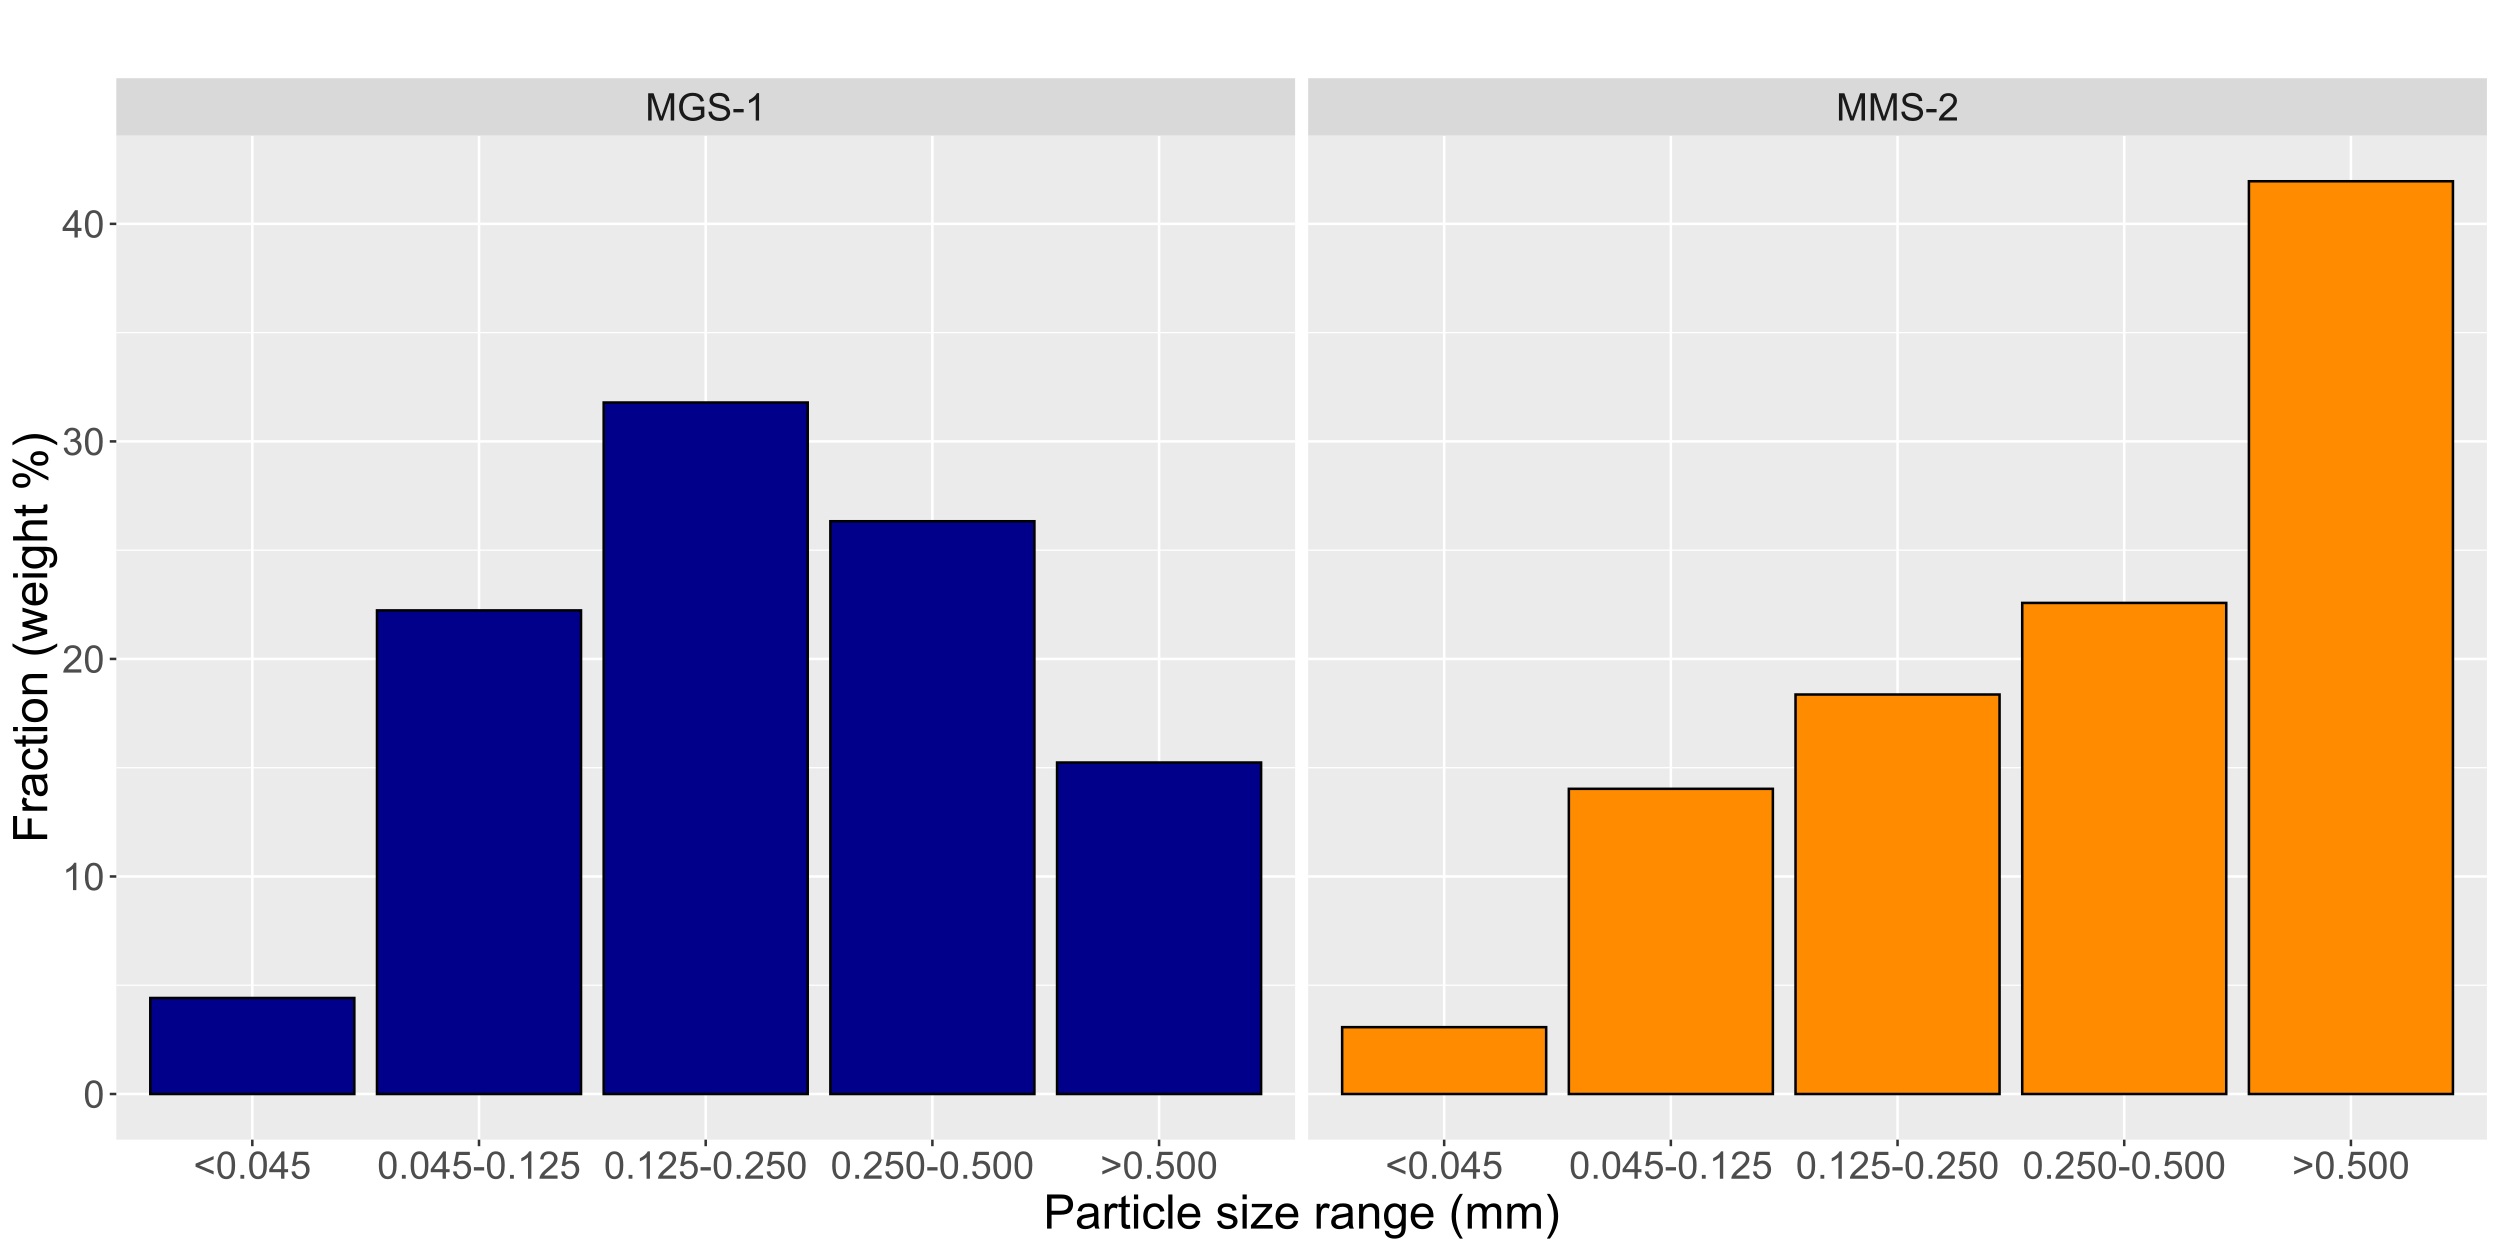 <?xml version="1.0" encoding="UTF-8"?>
<svg xmlns="http://www.w3.org/2000/svg" xmlns:xlink="http://www.w3.org/1999/xlink" width="1049pt" height="525pt" viewBox="0 0 1049 525" version="1.1">
<defs>
<g>
<symbol overflow="visible" id="glyph0-0">
<path style="stroke:none;" d="M 2 0 L 2 -10 L 10 -10 L 10 0 Z M 2.25 -0.25 L 9.75 -0.25 L 9.75 -9.75 L 2.25 -9.75 Z M 2.25 -0.25 "/>
</symbol>
<symbol overflow="visible" id="glyph0-1">
<path style="stroke:none;" d="M 1.188 0 L 1.188 -11.453 L 3.469 -11.453 L 6.18 -3.344 C 6.426 -2.586 6.609 -2.02 6.727 -1.648 C 6.855 -2.062 7.059 -2.676 7.336 -3.484 L 10.078 -11.453 L 12.117 -11.453 L 12.117 0 L 10.656 0 L 10.656 -9.586 L 7.328 0 L 5.961 0 L 2.648 -9.75 L 2.648 0 Z M 1.188 0 "/>
</symbol>
<symbol overflow="visible" id="glyph0-2">
<path style="stroke:none;" d="M 6.594 -4.492 L 6.594 -5.836 L 11.445 -5.844 L 11.445 -1.594 C 10.695 -1 9.93 -0.551 9.141 -0.254 C 8.348 0.047 7.535 0.191 6.703 0.195 C 5.578 0.191 4.555 -0.047 3.637 -0.527 C 2.715 -1.008 2.02 -1.703 1.555 -2.617 C 1.082 -3.527 0.848 -4.547 0.852 -5.672 C 0.848 -6.785 1.082 -7.824 1.551 -8.793 C 2.016 -9.758 2.688 -10.477 3.562 -10.945 C 4.438 -11.414 5.445 -11.648 6.586 -11.648 C 7.414 -11.648 8.16 -11.512 8.832 -11.246 C 9.496 -10.973 10.023 -10.602 10.406 -10.125 C 10.785 -9.645 11.074 -9.02 11.273 -8.25 L 9.906 -7.875 C 9.73 -8.457 9.516 -8.914 9.266 -9.25 C 9.008 -9.582 8.645 -9.848 8.172 -10.051 C 7.695 -10.246 7.168 -10.348 6.594 -10.352 C 5.898 -10.348 5.301 -10.242 4.797 -10.035 C 4.289 -9.82 3.883 -9.543 3.574 -9.203 C 3.262 -8.855 3.02 -8.477 2.852 -8.07 C 2.559 -7.359 2.414 -6.594 2.414 -5.766 C 2.414 -4.742 2.59 -3.887 2.941 -3.203 C 3.293 -2.512 3.805 -2 4.477 -1.672 C 5.148 -1.336 5.859 -1.172 6.617 -1.172 C 7.27 -1.172 7.91 -1.297 8.539 -1.551 C 9.16 -1.801 9.637 -2.07 9.961 -2.359 L 9.961 -4.492 Z M 6.594 -4.492 "/>
</symbol>
<symbol overflow="visible" id="glyph0-3">
<path style="stroke:none;" d="M 0.719 -3.68 L 2.148 -3.805 C 2.215 -3.227 2.371 -2.758 2.621 -2.395 C 2.863 -2.023 3.25 -1.727 3.773 -1.504 C 4.293 -1.273 4.879 -1.16 5.531 -1.164 C 6.109 -1.16 6.617 -1.246 7.062 -1.422 C 7.5 -1.59 7.832 -1.824 8.051 -2.129 C 8.266 -2.426 8.371 -2.754 8.375 -3.109 C 8.371 -3.465 8.27 -3.777 8.062 -4.051 C 7.852 -4.316 7.508 -4.543 7.031 -4.727 C 6.723 -4.844 6.043 -5.031 4.992 -5.285 C 3.938 -5.535 3.199 -5.773 2.781 -6 C 2.23 -6.285 1.824 -6.641 1.559 -7.066 C 1.289 -7.488 1.152 -7.961 1.156 -8.492 C 1.152 -9.066 1.316 -9.609 1.648 -10.113 C 1.973 -10.613 2.453 -10.992 3.086 -11.258 C 3.715 -11.516 4.414 -11.648 5.188 -11.648 C 6.031 -11.648 6.781 -11.512 7.434 -11.238 C 8.078 -10.965 8.578 -10.562 8.93 -10.031 C 9.277 -9.5 9.465 -8.898 9.492 -8.227 L 8.039 -8.117 C 7.961 -8.836 7.695 -9.383 7.246 -9.758 C 6.793 -10.125 6.129 -10.312 5.25 -10.312 C 4.332 -10.312 3.664 -10.145 3.246 -9.809 C 2.824 -9.473 2.613 -9.066 2.617 -8.594 C 2.613 -8.18 2.762 -7.84 3.062 -7.578 C 3.352 -7.309 4.113 -7.039 5.348 -6.762 C 6.578 -6.48 7.422 -6.234 7.883 -6.031 C 8.547 -5.719 9.039 -5.332 9.359 -4.863 C 9.672 -4.391 9.832 -3.848 9.836 -3.234 C 9.832 -2.625 9.656 -2.051 9.312 -1.512 C 8.961 -0.973 8.461 -0.551 7.809 -0.254 C 7.152 0.047 6.418 0.191 5.602 0.195 C 4.562 0.191 3.691 0.043 2.996 -0.258 C 2.293 -0.559 1.746 -1.012 1.348 -1.621 C 0.949 -2.227 0.738 -2.914 0.719 -3.68 Z M 0.719 -3.68 "/>
</symbol>
<symbol overflow="visible" id="glyph0-4">
<path style="stroke:none;" d="M 0.508 -3.438 L 0.508 -4.852 L 4.828 -4.852 L 4.828 -3.438 Z M 0.508 -3.438 "/>
</symbol>
<symbol overflow="visible" id="glyph0-5">
<path style="stroke:none;" d="M 5.961 0 L 4.555 0 L 4.555 -8.961 C 4.211 -8.633 3.77 -8.312 3.223 -7.992 C 2.672 -7.668 2.176 -7.426 1.742 -7.266 L 1.742 -8.625 C 2.523 -8.992 3.211 -9.438 3.805 -9.969 C 4.391 -10.492 4.809 -11.004 5.055 -11.5 L 5.961 -11.5 Z M 5.961 0 "/>
</symbol>
<symbol overflow="visible" id="glyph0-6">
<path style="stroke:none;" d="M 8.055 -1.352 L 8.055 0 L 0.484 0 C 0.473 -0.336 0.527 -0.66 0.648 -0.977 C 0.84 -1.488 1.148 -1.996 1.574 -2.5 C 1.996 -2.996 2.609 -3.574 3.414 -4.234 C 4.656 -5.254 5.496 -6.062 5.938 -6.66 C 6.371 -7.254 6.59 -7.816 6.594 -8.352 C 6.59 -8.906 6.391 -9.379 5.996 -9.762 C 5.594 -10.145 5.074 -10.336 4.438 -10.336 C 3.758 -10.336 3.219 -10.133 2.812 -9.727 C 2.406 -9.32 2.199 -8.758 2.195 -8.039 L 0.75 -8.188 C 0.848 -9.262 1.219 -10.086 1.867 -10.652 C 2.512 -11.215 3.379 -11.496 4.469 -11.5 C 5.566 -11.496 6.438 -11.191 7.078 -10.586 C 7.719 -9.973 8.039 -9.219 8.039 -8.32 C 8.039 -7.859 7.945 -7.406 7.758 -6.969 C 7.57 -6.523 7.258 -6.059 6.824 -5.57 C 6.387 -5.078 5.664 -4.406 4.656 -3.555 C 3.809 -2.844 3.266 -2.363 3.031 -2.113 C 2.789 -1.859 2.594 -1.605 2.438 -1.352 Z M 8.055 -1.352 "/>
</symbol>
<symbol overflow="visible" id="glyph0-7">
<path style="stroke:none;" d="M 0.875 -5.008 L 0.875 -6.32 L 8.461 -9.523 L 8.461 -8.125 L 2.445 -5.656 L 8.461 -3.164 L 8.461 -1.766 Z M 0.875 -5.008 "/>
</symbol>
<symbol overflow="visible" id="glyph0-8">
<path style="stroke:none;" d="M 0.664 -5.648 C 0.66 -7 0.801 -8.09 1.082 -8.918 C 1.359 -9.742 1.773 -10.379 2.324 -10.828 C 2.871 -11.273 3.562 -11.496 4.398 -11.5 C 5.012 -11.496 5.551 -11.371 6.016 -11.129 C 6.477 -10.879 6.859 -10.523 7.164 -10.059 C 7.465 -9.59 7.703 -9.023 7.875 -8.355 C 8.047 -7.684 8.133 -6.781 8.133 -5.648 C 8.133 -4.305 7.992 -3.219 7.719 -2.395 C 7.438 -1.566 7.027 -0.93 6.48 -0.48 C 5.93 -0.031 5.234 0.191 4.398 0.195 C 3.293 0.191 2.426 -0.199 1.797 -0.992 C 1.039 -1.941 0.66 -3.496 0.664 -5.648 Z M 2.109 -5.648 C 2.109 -3.766 2.328 -2.512 2.77 -1.895 C 3.207 -1.27 3.75 -0.961 4.398 -0.961 C 5.043 -0.961 5.586 -1.273 6.027 -1.898 C 6.465 -2.523 6.684 -3.773 6.688 -5.648 C 6.684 -7.531 6.465 -8.781 6.027 -9.406 C 5.586 -10.023 5.039 -10.336 4.383 -10.336 C 3.734 -10.336 3.219 -10.062 2.836 -9.516 C 2.352 -8.816 2.109 -7.527 2.109 -5.648 Z M 2.109 -5.648 "/>
</symbol>
<symbol overflow="visible" id="glyph0-9">
<path style="stroke:none;" d="M 1.453 0 L 1.453 -1.602 L 3.055 -1.602 L 3.055 0 Z M 1.453 0 "/>
</symbol>
<symbol overflow="visible" id="glyph0-10">
<path style="stroke:none;" d="M 5.172 0 L 5.172 -2.742 L 0.203 -2.742 L 0.203 -4.031 L 5.43 -11.453 L 6.578 -11.453 L 6.578 -4.031 L 8.125 -4.031 L 8.125 -2.742 L 6.578 -2.742 L 6.578 0 Z M 5.172 -4.031 L 5.172 -9.195 L 1.586 -4.031 Z M 5.172 -4.031 "/>
</symbol>
<symbol overflow="visible" id="glyph0-11">
<path style="stroke:none;" d="M 0.664 -3 L 2.141 -3.125 C 2.246 -2.402 2.5 -1.863 2.902 -1.504 C 3.297 -1.141 3.777 -0.961 4.344 -0.961 C 5.016 -0.961 5.59 -1.215 6.062 -1.727 C 6.527 -2.234 6.762 -2.91 6.766 -3.758 C 6.762 -4.555 6.535 -5.188 6.09 -5.656 C 5.637 -6.117 5.047 -6.352 4.32 -6.352 C 3.863 -6.352 3.457 -6.246 3.094 -6.043 C 2.727 -5.832 2.438 -5.566 2.234 -5.242 L 0.914 -5.414 L 2.023 -11.297 L 7.719 -11.297 L 7.719 -9.953 L 3.148 -9.953 L 2.531 -6.875 C 3.219 -7.352 3.938 -7.594 4.695 -7.594 C 5.691 -7.594 6.535 -7.246 7.227 -6.555 C 7.91 -5.859 8.254 -4.969 8.258 -3.883 C 8.254 -2.844 7.953 -1.949 7.352 -1.195 C 6.613 -0.27 5.609 0.191 4.344 0.195 C 3.297 0.191 2.449 -0.098 1.793 -0.68 C 1.133 -1.262 0.754 -2.035 0.664 -3 Z M 0.664 -3 "/>
</symbol>
<symbol overflow="visible" id="glyph0-12">
<path style="stroke:none;" d="M 8.461 -5.008 L 0.875 -1.766 L 0.875 -3.164 L 6.883 -5.656 L 0.875 -8.125 L 0.875 -9.523 L 8.461 -6.32 Z M 8.461 -5.008 "/>
</symbol>
<symbol overflow="visible" id="glyph0-13">
<path style="stroke:none;" d="M 0.672 -3.023 L 2.078 -3.211 C 2.238 -2.414 2.512 -1.84 2.902 -1.488 C 3.285 -1.137 3.758 -0.961 4.32 -0.961 C 4.977 -0.961 5.535 -1.188 5.996 -1.648 C 6.449 -2.102 6.68 -2.672 6.68 -3.352 C 6.68 -3.996 6.469 -4.527 6.047 -4.949 C 5.625 -5.367 5.086 -5.578 4.438 -5.578 C 4.168 -5.578 3.84 -5.523 3.445 -5.422 L 3.602 -6.656 C 3.691 -6.645 3.766 -6.637 3.828 -6.641 C 4.422 -6.637 4.961 -6.793 5.445 -7.109 C 5.922 -7.418 6.164 -7.902 6.164 -8.555 C 6.164 -9.07 5.988 -9.496 5.641 -9.836 C 5.289 -10.172 4.84 -10.34 4.289 -10.344 C 3.742 -10.34 3.285 -10.168 2.922 -9.828 C 2.555 -9.48 2.32 -8.965 2.219 -8.281 L 0.812 -8.531 C 0.98 -9.473 1.371 -10.203 1.984 -10.723 C 2.59 -11.238 3.348 -11.496 4.258 -11.5 C 4.879 -11.496 5.453 -11.363 5.984 -11.098 C 6.508 -10.828 6.91 -10.461 7.191 -10 C 7.465 -9.535 7.605 -9.043 7.609 -8.523 C 7.605 -8.027 7.473 -7.578 7.211 -7.172 C 6.941 -6.766 6.547 -6.441 6.031 -6.203 C 6.703 -6.043 7.23 -5.719 7.609 -5.23 C 7.98 -4.734 8.168 -4.117 8.172 -3.383 C 8.168 -2.379 7.805 -1.531 7.078 -0.84 C 6.348 -0.145 5.426 0.199 4.312 0.203 C 3.305 0.199 2.469 -0.098 1.809 -0.695 C 1.141 -1.293 0.762 -2.07 0.672 -3.023 Z M 0.672 -3.023 "/>
</symbol>
<symbol overflow="visible" id="glyph1-0">
<path style="stroke:none;" d="M 2.5 0 L 2.5 -12.5 L 12.5 -12.5 L 12.5 0 Z M 2.812 -0.312 L 12.188 -0.312 L 12.188 -12.188 L 2.812 -12.188 Z M 2.812 -0.312 "/>
</symbol>
<symbol overflow="visible" id="glyph1-1">
<path style="stroke:none;" d="M 1.543 0 L 1.543 -14.316 L 6.945 -14.316 C 7.891 -14.312 8.617 -14.27 9.121 -14.18 C 9.82 -14.062 10.41 -13.836 10.887 -13.508 C 11.363 -13.176 11.746 -12.719 12.035 -12.129 C 12.324 -11.535 12.469 -10.883 12.469 -10.176 C 12.469 -8.957 12.082 -7.926 11.309 -7.086 C 10.535 -6.238 9.133 -5.816 7.109 -5.82 L 3.438 -5.82 L 3.438 0 Z M 3.438 -7.508 L 7.141 -7.508 C 8.363 -7.504 9.23 -7.734 9.746 -8.191 C 10.254 -8.645 10.512 -9.285 10.516 -10.117 C 10.512 -10.715 10.359 -11.227 10.062 -11.656 C 9.758 -12.078 9.359 -12.359 8.867 -12.5 C 8.547 -12.578 7.961 -12.621 7.102 -12.625 L 3.438 -12.625 Z M 3.438 -7.508 "/>
</symbol>
<symbol overflow="visible" id="glyph1-2">
<path style="stroke:none;" d="M 8.086 -1.281 C 7.434 -0.723 6.805 -0.332 6.207 -0.105 C 5.602 0.121 4.957 0.234 4.266 0.234 C 3.125 0.234 2.25 -0.043 1.641 -0.602 C 1.027 -1.156 0.719 -1.867 0.723 -2.734 C 0.719 -3.238 0.836 -3.703 1.066 -4.125 C 1.297 -4.547 1.598 -4.883 1.977 -5.137 C 2.348 -5.387 2.77 -5.578 3.242 -5.711 C 3.582 -5.801 4.105 -5.891 4.805 -5.977 C 6.223 -6.145 7.266 -6.344 7.938 -6.582 C 7.941 -6.82 7.945 -6.973 7.949 -7.039 C 7.945 -7.754 7.781 -8.262 7.453 -8.555 C 7 -8.949 6.332 -9.145 5.449 -9.148 C 4.621 -9.145 4.008 -9 3.617 -8.715 C 3.219 -8.422 2.93 -7.91 2.742 -7.18 L 1.023 -7.414 C 1.176 -8.145 1.434 -8.738 1.797 -9.195 C 2.152 -9.645 2.672 -9.992 3.352 -10.238 C 4.027 -10.48 4.809 -10.605 5.703 -10.605 C 6.586 -10.605 7.305 -10.5 7.859 -10.293 C 8.41 -10.082 8.82 -9.82 9.082 -9.504 C 9.34 -9.188 9.52 -8.789 9.629 -8.312 C 9.684 -8.008 9.715 -7.465 9.719 -6.688 L 9.719 -4.344 C 9.715 -2.707 9.75 -1.676 9.828 -1.242 C 9.898 -0.809 10.047 -0.395 10.273 0 L 8.438 0 C 8.254 -0.363 8.137 -0.789 8.086 -1.281 Z M 7.938 -5.203 C 7.301 -4.941 6.344 -4.719 5.07 -4.539 C 4.344 -4.434 3.832 -4.316 3.535 -4.188 C 3.23 -4.055 3 -3.863 2.84 -3.617 C 2.676 -3.363 2.594 -3.086 2.598 -2.781 C 2.594 -2.309 2.773 -1.918 3.129 -1.609 C 3.484 -1.293 4.004 -1.137 4.688 -1.141 C 5.363 -1.137 5.965 -1.285 6.492 -1.586 C 7.02 -1.879 7.406 -2.285 7.656 -2.805 C 7.84 -3.199 7.934 -3.785 7.938 -4.562 Z M 7.938 -5.203 "/>
</symbol>
<symbol overflow="visible" id="glyph1-3">
<path style="stroke:none;" d="M 1.297 0 L 1.297 -10.371 L 2.883 -10.371 L 2.883 -8.797 C 3.281 -9.531 3.652 -10.02 3.996 -10.254 C 4.34 -10.488 4.715 -10.605 5.125 -10.605 C 5.715 -10.605 6.316 -10.414 6.934 -10.039 L 6.328 -8.406 C 5.898 -8.66 5.469 -8.789 5.039 -8.789 C 4.652 -8.789 4.305 -8.672 4.004 -8.441 C 3.695 -8.207 3.48 -7.887 3.352 -7.48 C 3.152 -6.852 3.051 -6.168 3.055 -5.43 L 3.055 0 Z M 1.297 0 "/>
</symbol>
<symbol overflow="visible" id="glyph1-4">
<path style="stroke:none;" d="M 5.156 -1.57 L 5.41 -0.02 C 4.91 0.086 4.469 0.133 4.082 0.137 C 3.441 0.133 2.945 0.035 2.598 -0.164 C 2.242 -0.367 1.996 -0.633 1.855 -0.961 C 1.711 -1.289 1.641 -1.98 1.641 -3.039 L 1.641 -9.004 L 0.352 -9.004 L 0.352 -10.371 L 1.641 -10.371 L 1.641 -12.938 L 3.391 -13.992 L 3.391 -10.371 L 5.156 -10.371 L 5.156 -9.004 L 3.391 -9.004 L 3.391 -2.938 C 3.387 -2.434 3.418 -2.113 3.48 -1.973 C 3.543 -1.828 3.641 -1.715 3.781 -1.629 C 3.918 -1.543 4.121 -1.5 4.383 -1.504 C 4.578 -1.5 4.836 -1.523 5.156 -1.57 Z M 5.156 -1.57 "/>
</symbol>
<symbol overflow="visible" id="glyph1-5">
<path style="stroke:none;" d="M 1.328 -12.297 L 1.328 -14.316 L 3.086 -14.316 L 3.086 -12.297 Z M 1.328 0 L 1.328 -10.371 L 3.086 -10.371 L 3.086 0 Z M 1.328 0 "/>
</symbol>
<symbol overflow="visible" id="glyph1-6">
<path style="stroke:none;" d="M 8.086 -3.797 L 9.812 -3.574 C 9.621 -2.383 9.137 -1.449 8.363 -0.777 C 7.582 -0.102 6.629 0.234 5.5 0.234 C 4.074 0.234 2.934 -0.227 2.074 -1.156 C 1.211 -2.078 0.777 -3.41 0.781 -5.148 C 0.777 -6.266 0.965 -7.246 1.336 -8.086 C 1.707 -8.922 2.27 -9.551 3.031 -9.973 C 3.789 -10.395 4.617 -10.605 5.508 -10.605 C 6.633 -10.605 7.551 -10.32 8.27 -9.75 C 8.98 -9.18 9.441 -8.371 9.648 -7.324 L 7.938 -7.062 C 7.773 -7.754 7.484 -8.277 7.074 -8.633 C 6.656 -8.98 6.16 -9.156 5.578 -9.16 C 4.691 -9.156 3.969 -8.84 3.418 -8.207 C 2.859 -7.57 2.582 -6.566 2.586 -5.195 C 2.582 -3.801 2.852 -2.789 3.387 -2.156 C 3.918 -1.523 4.613 -1.207 5.477 -1.211 C 6.168 -1.207 6.746 -1.418 7.207 -1.844 C 7.668 -2.266 7.961 -2.918 8.086 -3.797 Z M 8.086 -3.797 "/>
</symbol>
<symbol overflow="visible" id="glyph1-7">
<path style="stroke:none;" d="M 1.281 0 L 1.281 -14.316 L 3.039 -14.316 L 3.039 0 Z M 1.281 0 "/>
</symbol>
<symbol overflow="visible" id="glyph1-8">
<path style="stroke:none;" d="M 8.418 -3.34 L 10.234 -3.117 C 9.945 -2.055 9.414 -1.23 8.641 -0.645 C 7.863 -0.059 6.875 0.234 5.672 0.234 C 4.156 0.234 2.953 -0.23 2.066 -1.168 C 1.176 -2.098 0.73 -3.41 0.734 -5.098 C 0.73 -6.84 1.18 -8.191 2.082 -9.16 C 2.977 -10.121 4.145 -10.605 5.578 -10.605 C 6.961 -10.605 8.09 -10.133 8.973 -9.188 C 9.848 -8.242 10.289 -6.914 10.293 -5.203 C 10.289 -5.098 10.285 -4.941 10.281 -4.734 L 2.547 -4.734 C 2.613 -3.594 2.938 -2.719 3.516 -2.117 C 4.094 -1.508 4.816 -1.207 5.684 -1.211 C 6.324 -1.207 6.871 -1.375 7.332 -1.719 C 7.785 -2.055 8.148 -2.598 8.418 -3.34 Z M 2.648 -6.18 L 8.438 -6.18 C 8.359 -7.051 8.137 -7.707 7.773 -8.145 C 7.211 -8.82 6.484 -9.156 5.594 -9.16 C 4.785 -9.156 4.105 -8.887 3.559 -8.348 C 3.004 -7.805 2.703 -7.082 2.648 -6.18 Z M 2.648 -6.18 "/>
</symbol>
<symbol overflow="visible" id="glyph1-9">
<path style="stroke:none;" d=""/>
</symbol>
<symbol overflow="visible" id="glyph1-10">
<path style="stroke:none;" d="M 0.617 -3.094 L 2.352 -3.367 C 2.445 -2.668 2.719 -2.133 3.168 -1.766 C 3.609 -1.391 4.234 -1.207 5.039 -1.211 C 5.844 -1.207 6.441 -1.371 6.836 -1.703 C 7.223 -2.027 7.418 -2.414 7.422 -2.859 C 7.418 -3.258 7.246 -3.57 6.906 -3.797 C 6.66 -3.953 6.062 -4.152 5.109 -4.395 C 3.816 -4.719 2.922 -5 2.426 -5.238 C 1.926 -5.473 1.547 -5.801 1.293 -6.223 C 1.031 -6.645 0.902 -7.109 0.906 -7.617 C 0.902 -8.078 1.008 -8.504 1.223 -8.902 C 1.434 -9.293 1.723 -9.621 2.09 -9.883 C 2.359 -10.082 2.73 -10.254 3.207 -10.395 C 3.676 -10.535 4.184 -10.605 4.727 -10.605 C 5.535 -10.605 6.25 -10.488 6.867 -10.254 C 7.484 -10.02 7.938 -9.699 8.23 -9.301 C 8.523 -8.898 8.727 -8.363 8.836 -7.695 L 7.117 -7.461 C 7.035 -7.992 6.809 -8.41 6.438 -8.711 C 6.062 -9.008 5.535 -9.156 4.852 -9.16 C 4.043 -9.156 3.465 -9.023 3.125 -8.758 C 2.777 -8.488 2.605 -8.176 2.609 -7.82 C 2.605 -7.59 2.676 -7.387 2.82 -7.207 C 2.961 -7.016 3.188 -6.859 3.496 -6.738 C 3.668 -6.672 4.184 -6.52 5.047 -6.289 C 6.289 -5.953 7.16 -5.684 7.652 -5.473 C 8.145 -5.262 8.527 -4.953 8.809 -4.551 C 9.082 -4.145 9.223 -3.645 9.227 -3.047 C 9.223 -2.461 9.051 -1.906 8.715 -1.391 C 8.371 -0.871 7.879 -0.473 7.234 -0.191 C 6.59 0.094 5.859 0.234 5.047 0.234 C 3.695 0.234 2.668 -0.043 1.965 -0.605 C 1.254 -1.16 0.805 -1.992 0.617 -3.094 Z M 0.617 -3.094 "/>
</symbol>
<symbol overflow="visible" id="glyph1-11">
<path style="stroke:none;" d="M 0.391 0 L 0.391 -1.426 L 6.992 -9.004 C 6.238 -8.961 5.578 -8.941 5.008 -8.945 L 0.781 -8.945 L 0.781 -10.371 L 9.258 -10.371 L 9.258 -9.211 L 3.641 -2.625 L 2.559 -1.426 C 3.344 -1.48 4.082 -1.512 4.773 -1.516 L 9.57 -1.516 L 9.57 0 Z M 0.391 0 "/>
</symbol>
<symbol overflow="visible" id="glyph1-12">
<path style="stroke:none;" d="M 1.32 0 L 1.32 -10.371 L 2.898 -10.371 L 2.898 -8.898 C 3.66 -10.035 4.762 -10.605 6.203 -10.605 C 6.824 -10.605 7.398 -10.492 7.926 -10.266 C 8.445 -10.039 8.836 -9.742 9.102 -9.383 C 9.359 -9.016 9.543 -8.586 9.648 -8.086 C 9.711 -7.758 9.742 -7.188 9.746 -6.375 L 9.746 0 L 7.988 0 L 7.988 -6.309 C 7.984 -7.023 7.918 -7.559 7.781 -7.914 C 7.645 -8.266 7.402 -8.547 7.055 -8.762 C 6.703 -8.973 6.293 -9.082 5.828 -9.082 C 5.078 -9.082 4.434 -8.844 3.891 -8.367 C 3.348 -7.891 3.074 -6.988 3.078 -5.664 L 3.078 0 Z M 1.32 0 "/>
</symbol>
<symbol overflow="visible" id="glyph1-13">
<path style="stroke:none;" d="M 0.996 0.859 L 2.703 1.113 C 2.773 1.641 2.973 2.023 3.301 2.266 C 3.73 2.59 4.328 2.754 5.086 2.754 C 5.898 2.754 6.527 2.59 6.973 2.266 C 7.414 1.938 7.711 1.48 7.871 0.898 C 7.957 0.535 8 -0.215 8 -1.359 C 7.227 -0.453 6.27 0 5.125 0 C 3.699 0 2.598 -0.512 1.816 -1.543 C 1.035 -2.566 0.645 -3.801 0.645 -5.242 C 0.645 -6.23 0.82 -7.145 1.18 -7.98 C 1.535 -8.816 2.055 -9.461 2.738 -9.922 C 3.414 -10.375 4.215 -10.605 5.137 -10.605 C 6.359 -10.605 7.367 -10.109 8.164 -9.121 L 8.164 -10.371 L 9.785 -10.371 L 9.785 -1.406 C 9.785 0.207 9.617 1.352 9.289 2.027 C 8.957 2.699 8.438 3.23 7.727 3.625 C 7.012 4.012 6.137 4.207 5.098 4.211 C 3.859 4.207 2.859 3.93 2.098 3.375 C 1.336 2.816 0.969 1.977 0.996 0.859 Z M 2.453 -5.371 C 2.449 -4.008 2.719 -3.016 3.262 -2.391 C 3.797 -1.766 4.473 -1.453 5.293 -1.453 C 6.098 -1.453 6.777 -1.762 7.324 -2.387 C 7.871 -3.004 8.145 -3.98 8.145 -5.312 C 8.145 -6.582 7.859 -7.539 7.297 -8.184 C 6.73 -8.824 6.055 -9.145 5.266 -9.148 C 4.48 -9.145 3.816 -8.828 3.273 -8.195 C 2.723 -7.559 2.449 -6.617 2.453 -5.371 Z M 2.453 -5.371 "/>
</symbol>
<symbol overflow="visible" id="glyph1-14">
<path style="stroke:none;" d="M 4.68 4.211 C 3.707 2.984 2.887 1.555 2.215 -0.086 C 1.543 -1.723 1.207 -3.422 1.211 -5.188 C 1.207 -6.73 1.457 -8.215 1.961 -9.641 C 2.547 -11.281 3.453 -12.922 4.68 -14.562 L 5.938 -14.562 C 5.148 -13.203 4.629 -12.238 4.375 -11.66 C 3.977 -10.762 3.664 -9.824 3.438 -8.848 C 3.152 -7.629 3.012 -6.402 3.016 -5.176 C 3.012 -2.039 3.984 1.086 5.938 4.211 Z M 4.68 4.211 "/>
</symbol>
<symbol overflow="visible" id="glyph1-15">
<path style="stroke:none;" d="M 1.32 0 L 1.32 -10.371 L 2.891 -10.371 L 2.891 -8.914 C 3.211 -9.422 3.645 -9.832 4.188 -10.141 C 4.727 -10.449 5.344 -10.605 6.035 -10.605 C 6.801 -10.605 7.43 -10.445 7.926 -10.125 C 8.414 -9.805 8.762 -9.359 8.965 -8.789 C 9.785 -10 10.852 -10.605 12.168 -10.605 C 13.195 -10.605 13.984 -10.32 14.539 -9.75 C 15.09 -9.18 15.367 -8.301 15.371 -7.117 L 15.371 0 L 13.625 0 L 13.625 -6.531 C 13.621 -7.23 13.566 -7.738 13.453 -8.051 C 13.336 -8.359 13.129 -8.605 12.832 -8.797 C 12.531 -8.984 12.18 -9.082 11.777 -9.082 C 11.047 -9.082 10.441 -8.836 9.961 -8.352 C 9.477 -7.863 9.234 -7.09 9.238 -6.023 L 9.238 0 L 7.48 0 L 7.48 -6.738 C 7.477 -7.52 7.332 -8.105 7.051 -8.496 C 6.762 -8.887 6.293 -9.082 5.645 -9.082 C 5.145 -9.082 4.688 -8.949 4.27 -8.691 C 3.848 -8.426 3.543 -8.047 3.359 -7.547 C 3.168 -7.047 3.074 -6.324 3.078 -5.383 L 3.078 0 Z M 1.32 0 "/>
</symbol>
<symbol overflow="visible" id="glyph1-16">
<path style="stroke:none;" d="M 2.469 4.211 L 1.211 4.211 C 3.156 1.086 4.129 -2.039 4.133 -5.176 C 4.129 -6.395 3.988 -7.609 3.711 -8.82 C 3.484 -9.789 3.176 -10.727 2.781 -11.633 C 2.527 -12.211 2.004 -13.188 1.211 -14.562 L 2.469 -14.562 C 3.688 -12.922 4.594 -11.281 5.188 -9.641 C 5.684 -8.215 5.934 -6.73 5.938 -5.188 C 5.934 -3.422 5.598 -1.723 4.926 -0.086 C 4.25 1.555 3.43 2.984 2.469 4.211 Z M 2.469 4.211 "/>
</symbol>
<symbol overflow="visible" id="glyph2-0">
<path style="stroke:none;" d="M 0 -2.5 L -12.5 -2.5 L -12.5 -12.5 L 0 -12.5 Z M -0.312 -2.812 L -0.312 -12.188 L -12.188 -12.188 L -12.188 -2.812 Z M -0.312 -2.812 "/>
</symbol>
<symbol overflow="visible" id="glyph2-1">
<path style="stroke:none;" d="M 0 -1.641 L -14.316 -1.641 L -14.316 -11.297 L -12.625 -11.297 L -12.625 -3.535 L -8.195 -3.535 L -8.195 -10.254 L -6.504 -10.254 L -6.504 -3.535 L 0 -3.535 Z M 0 -1.641 "/>
</symbol>
<symbol overflow="visible" id="glyph2-2">
<path style="stroke:none;" d="M 0 -1.297 L -10.371 -1.301 L -10.371 -2.883 L -8.797 -2.883 C -9.531 -3.285 -10.02 -3.656 -10.254 -4 C -10.488 -4.34 -10.605 -4.715 -10.605 -5.129 C -10.605 -5.715 -10.414 -6.316 -10.039 -6.934 L -8.406 -6.328 C -8.66 -5.898 -8.789 -5.469 -8.789 -5.039 C -8.789 -4.656 -8.672 -4.309 -8.441 -4.004 C -8.207 -3.695 -7.887 -3.48 -7.48 -3.352 C -6.852 -3.156 -6.168 -3.059 -5.43 -3.059 L 0 -3.055 Z M 0 -1.297 "/>
</symbol>
<symbol overflow="visible" id="glyph2-3">
<path style="stroke:none;" d="M -1.277 -8.086 C -0.723 -7.434 -0.332 -6.805 -0.105 -6.207 C 0.121 -5.602 0.234 -4.957 0.234 -4.266 C 0.234 -3.125 -0.043 -2.25 -0.602 -1.641 C -1.156 -1.027 -1.867 -0.719 -2.734 -0.723 C -3.238 -0.719 -3.703 -0.836 -4.125 -1.07 C -4.547 -1.301 -4.883 -1.602 -5.137 -1.977 C -5.387 -2.348 -5.578 -2.77 -5.711 -3.242 C -5.801 -3.586 -5.891 -4.109 -5.977 -4.805 C -6.145 -6.223 -6.344 -7.266 -6.582 -7.938 C -6.816 -7.941 -6.969 -7.945 -7.039 -7.949 C -7.754 -7.945 -8.262 -7.781 -8.555 -7.453 C -8.949 -7 -9.145 -6.332 -9.148 -5.449 C -9.145 -4.621 -9 -4.008 -8.715 -3.617 C -8.422 -3.219 -7.91 -2.93 -7.18 -2.746 L -7.414 -1.027 C -8.145 -1.18 -8.738 -1.438 -9.195 -1.797 C -9.645 -2.152 -9.992 -2.672 -10.238 -3.352 C -10.48 -4.027 -10.605 -4.809 -10.605 -5.703 C -10.605 -6.586 -10.5 -7.305 -10.293 -7.859 C -10.082 -8.41 -9.82 -8.82 -9.504 -9.082 C -9.188 -9.34 -8.789 -9.52 -8.312 -9.629 C -8.008 -9.684 -7.465 -9.715 -6.688 -9.719 L -4.344 -9.719 C -2.707 -9.715 -1.676 -9.75 -1.242 -9.828 C -0.809 -9.898 -0.395 -10.047 0 -10.273 L 0 -8.438 C -0.363 -8.254 -0.789 -8.137 -1.277 -8.086 Z M -5.203 -7.938 C -4.941 -7.301 -4.719 -6.344 -4.539 -5.07 C -4.434 -4.344 -4.316 -3.832 -4.188 -3.535 C -4.055 -3.23 -3.863 -3 -3.617 -2.84 C -3.363 -2.676 -3.086 -2.594 -2.781 -2.598 C -2.309 -2.594 -1.918 -2.773 -1.609 -3.129 C -1.293 -3.484 -1.137 -4.004 -1.141 -4.688 C -1.137 -5.363 -1.285 -5.965 -1.586 -6.492 C -1.879 -7.02 -2.285 -7.406 -2.801 -7.656 C -3.199 -7.84 -3.785 -7.934 -4.559 -7.938 Z M -5.203 -7.938 "/>
</symbol>
<symbol overflow="visible" id="glyph2-4">
<path style="stroke:none;" d="M -3.797 -8.086 L -3.574 -9.812 C -2.379 -9.621 -1.445 -9.137 -0.773 -8.363 C -0.102 -7.582 0.234 -6.629 0.234 -5.5 C 0.234 -4.074 -0.227 -2.934 -1.156 -2.074 C -2.078 -1.211 -3.41 -0.777 -5.148 -0.781 C -6.266 -0.777 -7.246 -0.965 -8.086 -1.336 C -8.922 -1.707 -9.551 -2.27 -9.973 -3.031 C -10.395 -3.789 -10.605 -4.617 -10.605 -5.508 C -10.605 -6.633 -10.32 -7.551 -9.75 -8.27 C -9.18 -8.98 -8.371 -9.441 -7.324 -9.648 L -7.059 -7.938 C -7.754 -7.773 -8.277 -7.484 -8.633 -7.074 C -8.98 -6.66 -9.156 -6.164 -9.16 -5.578 C -9.156 -4.691 -8.84 -3.969 -8.207 -3.418 C -7.57 -2.863 -6.566 -2.59 -5.195 -2.59 C -3.801 -2.586 -2.789 -2.852 -2.156 -3.387 C -1.523 -3.918 -1.207 -4.613 -1.211 -5.477 C -1.207 -6.168 -1.418 -6.746 -1.844 -7.207 C -2.266 -7.668 -2.918 -7.961 -3.797 -8.086 Z M -3.797 -8.086 "/>
</symbol>
<symbol overflow="visible" id="glyph2-5">
<path style="stroke:none;" d="M -1.57 -5.156 L -0.02 -5.41 C 0.086 -4.91 0.133 -4.469 0.137 -4.082 C 0.133 -3.441 0.035 -2.945 -0.164 -2.598 C -0.367 -2.242 -0.633 -1.996 -0.961 -1.855 C -1.289 -1.711 -1.98 -1.641 -3.039 -1.641 L -9.004 -1.641 L -9.004 -0.352 L -10.371 -0.352 L -10.371 -1.641 L -12.938 -1.641 L -13.992 -3.391 L -10.371 -3.391 L -10.371 -5.156 L -9.004 -5.156 L -9.004 -3.391 L -2.938 -3.391 C -2.434 -3.387 -2.113 -3.418 -1.973 -3.48 C -1.828 -3.543 -1.715 -3.641 -1.629 -3.781 C -1.543 -3.918 -1.5 -4.121 -1.504 -4.383 C -1.5 -4.578 -1.523 -4.836 -1.57 -5.156 Z M -1.57 -5.156 "/>
</symbol>
<symbol overflow="visible" id="glyph2-6">
<path style="stroke:none;" d="M -12.297 -1.328 L -14.316 -1.328 L -14.316 -3.086 L -12.297 -3.086 Z M 0 -1.328 L -10.371 -1.328 L -10.371 -3.086 L 0 -3.086 Z M 0 -1.328 "/>
</symbol>
<symbol overflow="visible" id="glyph2-7">
<path style="stroke:none;" d="M -5.188 -0.664 C -7.102 -0.66 -8.523 -1.195 -9.453 -2.266 C -10.219 -3.156 -10.605 -4.242 -10.605 -5.527 C -10.605 -6.949 -10.137 -8.117 -9.203 -9.023 C -8.266 -9.93 -6.977 -10.383 -5.332 -10.383 C -3.996 -10.383 -2.945 -10.18 -2.18 -9.781 C -1.414 -9.375 -0.82 -8.793 -0.398 -8.031 C 0.023 -7.262 0.234 -6.426 0.234 -5.527 C 0.234 -4.074 -0.23 -2.902 -1.16 -2.008 C -2.09 -1.109 -3.43 -0.66 -5.188 -0.664 Z M -5.188 -2.473 C -3.855 -2.469 -2.863 -2.758 -2.203 -3.34 C -1.539 -3.918 -1.207 -4.645 -1.211 -5.527 C -1.207 -6.395 -1.539 -7.121 -2.207 -7.703 C -2.867 -8.281 -3.879 -8.57 -5.242 -8.574 C -6.523 -8.57 -7.496 -8.281 -8.156 -7.699 C -8.816 -7.117 -9.145 -6.391 -9.148 -5.527 C -9.145 -4.645 -8.816 -3.918 -8.164 -3.34 C -7.504 -2.762 -6.512 -2.473 -5.188 -2.473 Z M -5.188 -2.473 "/>
</symbol>
<symbol overflow="visible" id="glyph2-8">
<path style="stroke:none;" d="M 0 -1.32 L -10.371 -1.32 L -10.371 -2.902 L -8.898 -2.902 C -10.035 -3.66 -10.605 -4.762 -10.605 -6.203 C -10.605 -6.824 -10.492 -7.398 -10.266 -7.926 C -10.039 -8.445 -9.742 -8.836 -9.383 -9.102 C -9.016 -9.359 -8.586 -9.543 -8.086 -9.648 C -7.758 -9.711 -7.188 -9.742 -6.375 -9.746 L 0 -9.746 L 0 -7.988 L -6.309 -7.988 C -7.023 -7.984 -7.559 -7.918 -7.914 -7.781 C -8.266 -7.645 -8.547 -7.402 -8.762 -7.055 C -8.973 -6.707 -9.082 -6.297 -9.082 -5.832 C -9.082 -5.078 -8.844 -4.434 -8.367 -3.891 C -7.891 -3.348 -6.988 -3.074 -5.664 -3.078 L 0 -3.078 Z M 0 -1.32 "/>
</symbol>
<symbol overflow="visible" id="glyph2-9">
<path style="stroke:none;" d=""/>
</symbol>
<symbol overflow="visible" id="glyph2-10">
<path style="stroke:none;" d="M 4.211 -4.68 C 2.984 -3.707 1.555 -2.887 -0.086 -2.215 C -1.723 -1.543 -3.422 -1.207 -5.188 -1.211 C -6.73 -1.207 -8.215 -1.457 -9.641 -1.965 C -11.281 -2.547 -12.922 -3.453 -14.562 -4.68 L -14.562 -5.938 C -13.203 -5.148 -12.238 -4.629 -11.66 -4.375 C -10.762 -3.977 -9.824 -3.664 -8.848 -3.438 C -7.629 -3.156 -6.402 -3.016 -5.176 -3.02 C -2.039 -3.012 1.086 -3.984 4.211 -5.938 Z M 4.211 -4.68 "/>
</symbol>
<symbol overflow="visible" id="glyph2-11">
<path style="stroke:none;" d="M 0 -3.234 L -10.371 -0.059 L -10.371 -1.875 L -4.383 -3.527 L -2.156 -4.141 C -2.266 -4.164 -2.977 -4.344 -4.297 -4.68 L -10.371 -6.328 L -10.371 -8.133 L -4.355 -9.688 L -2.371 -10.203 L -4.375 -10.801 L -10.371 -12.578 L -10.371 -14.289 L 0 -11.047 L 0 -9.219 L -6.211 -7.57 L -7.977 -7.168 L 0 -5.07 Z M 0 -3.234 "/>
</symbol>
<symbol overflow="visible" id="glyph2-12">
<path style="stroke:none;" d="M -3.34 -8.418 L -3.113 -10.234 C -2.051 -9.945 -1.23 -9.414 -0.645 -8.641 C -0.059 -7.863 0.234 -6.875 0.234 -5.672 C 0.234 -4.156 -0.23 -2.953 -1.168 -2.066 C -2.098 -1.176 -3.41 -0.73 -5.098 -0.734 C -6.84 -0.73 -8.191 -1.18 -9.16 -2.082 C -10.121 -2.977 -10.605 -4.145 -10.605 -5.578 C -10.605 -6.961 -10.133 -8.09 -9.188 -8.973 C -8.242 -9.848 -6.914 -10.289 -5.203 -10.293 C -5.098 -10.289 -4.941 -10.285 -4.734 -10.281 L -4.734 -2.551 C -3.594 -2.613 -2.719 -2.938 -2.117 -3.516 C -1.508 -4.094 -1.207 -4.816 -1.211 -5.684 C -1.207 -6.324 -1.375 -6.871 -1.719 -7.332 C -2.055 -7.785 -2.598 -8.148 -3.34 -8.418 Z M -6.18 -2.648 L -6.18 -8.438 C -7.051 -8.359 -7.707 -8.137 -8.145 -7.773 C -8.82 -7.211 -9.156 -6.484 -9.16 -5.598 C -9.156 -4.785 -8.887 -4.105 -8.348 -3.559 C -7.805 -3.004 -7.082 -2.703 -6.18 -2.648 Z M -6.18 -2.648 "/>
</symbol>
<symbol overflow="visible" id="glyph2-13">
<path style="stroke:none;" d="M 0.859 -0.996 L 1.113 -2.703 C 1.641 -2.773 2.023 -2.973 2.266 -3.301 C 2.59 -3.73 2.754 -4.328 2.754 -5.086 C 2.754 -5.898 2.59 -6.527 2.266 -6.973 C 1.938 -7.414 1.48 -7.711 0.898 -7.871 C 0.539 -7.957 -0.207 -8 -1.355 -8 C -0.449 -7.227 0 -6.27 0 -5.125 C 0 -3.699 -0.512 -2.598 -1.543 -1.816 C -2.566 -1.035 -3.801 -0.645 -5.242 -0.645 C -6.23 -0.645 -7.145 -0.82 -7.98 -1.18 C -8.816 -1.535 -9.461 -2.055 -9.922 -2.738 C -10.375 -3.418 -10.605 -4.219 -10.605 -5.137 C -10.605 -6.359 -10.109 -7.367 -9.121 -8.164 L -10.371 -8.164 L -10.371 -9.785 L -1.406 -9.785 C 0.207 -9.785 1.352 -9.617 2.027 -9.289 C 2.699 -8.957 3.23 -8.438 3.625 -7.727 C 4.012 -7.012 4.207 -6.137 4.211 -5.098 C 4.207 -3.859 3.93 -2.859 3.375 -2.098 C 2.816 -1.336 1.977 -0.969 0.859 -0.996 Z M -5.371 -2.453 C -4.008 -2.449 -3.016 -2.719 -2.391 -3.262 C -1.766 -3.797 -1.453 -4.473 -1.453 -5.293 C -1.453 -6.098 -1.762 -6.777 -2.387 -7.324 C -3.004 -7.871 -3.98 -8.145 -5.312 -8.145 C -6.578 -8.145 -7.535 -7.863 -8.18 -7.301 C -8.824 -6.738 -9.145 -6.059 -9.148 -5.266 C -9.145 -4.48 -8.828 -3.816 -8.195 -3.273 C -7.559 -2.723 -6.617 -2.449 -5.371 -2.453 Z M -5.371 -2.453 "/>
</symbol>
<symbol overflow="visible" id="glyph2-14">
<path style="stroke:none;" d="M 0 -1.32 L -14.316 -1.32 L -14.316 -3.078 L -9.18 -3.078 C -10.129 -3.895 -10.605 -4.93 -10.605 -6.184 C -10.605 -6.949 -10.453 -7.617 -10.148 -8.184 C -9.844 -8.746 -9.426 -9.152 -8.895 -9.398 C -8.359 -9.641 -7.582 -9.762 -6.57 -9.766 L 0 -9.766 L 0 -8.008 L -6.57 -8.008 C -7.445 -8.004 -8.086 -7.812 -8.492 -7.438 C -8.891 -7.055 -9.094 -6.516 -9.094 -5.82 C -9.094 -5.297 -8.957 -4.809 -8.688 -4.352 C -8.414 -3.891 -8.047 -3.562 -7.586 -3.371 C -7.121 -3.172 -6.484 -3.074 -5.672 -3.078 L 0 -3.078 Z M 0 -1.32 "/>
</symbol>
<symbol overflow="visible" id="glyph2-15">
<path style="stroke:none;" d="M -10.879 -1.164 C -11.898 -1.16 -12.77 -1.418 -13.488 -1.934 C -14.203 -2.449 -14.559 -3.195 -14.562 -4.172 C -14.559 -5.07 -14.238 -5.812 -13.598 -6.402 C -12.953 -6.988 -12.012 -7.281 -10.773 -7.285 C -9.559 -7.281 -8.625 -6.984 -7.973 -6.391 C -7.316 -5.793 -6.988 -5.059 -6.992 -4.188 C -6.988 -3.32 -7.312 -2.602 -7.957 -2.027 C -8.602 -1.449 -9.574 -1.16 -10.879 -1.164 Z M -13.352 -4.219 C -13.348 -3.781 -13.16 -3.418 -12.785 -3.129 C -12.406 -2.84 -11.711 -2.695 -10.703 -2.695 C -9.785 -2.695 -9.141 -2.84 -8.766 -3.133 C -8.391 -3.426 -8.203 -3.789 -8.203 -4.219 C -8.203 -4.66 -8.391 -5.023 -8.77 -5.316 C -9.145 -5.605 -9.836 -5.754 -10.84 -5.754 C -11.762 -5.754 -12.41 -5.605 -12.789 -5.312 C -13.16 -5.02 -13.348 -4.656 -13.352 -4.219 Z M 0.527 -4.227 L -14.562 -12.062 L -14.562 -13.488 L 0.527 -5.684 Z M -3.359 -10.422 C -4.383 -10.418 -5.254 -10.676 -5.969 -11.191 C -6.68 -11.703 -7.035 -12.449 -7.039 -13.438 C -7.035 -14.332 -6.715 -15.078 -6.078 -15.668 C -5.434 -16.258 -4.492 -16.551 -3.25 -16.555 C -2.035 -16.551 -1.102 -16.254 -0.453 -15.66 C 0.203 -15.062 0.527 -14.324 0.527 -13.445 C 0.527 -12.578 0.207 -11.859 -0.441 -11.285 C -1.086 -10.707 -2.059 -10.418 -3.359 -10.422 Z M -5.828 -13.484 C -5.824 -13.039 -5.637 -12.676 -5.262 -12.387 C -4.883 -12.098 -4.188 -11.953 -3.184 -11.953 C -2.27 -11.953 -1.625 -12.098 -1.25 -12.391 C -0.867 -12.684 -0.68 -13.047 -0.684 -13.477 C -0.68 -13.922 -0.867 -14.289 -1.25 -14.582 C -1.625 -14.871 -2.316 -15.016 -3.32 -15.02 C -4.242 -15.016 -4.891 -14.871 -5.266 -14.578 C -5.637 -14.285 -5.824 -13.918 -5.828 -13.484 Z M -5.828 -13.484 "/>
</symbol>
<symbol overflow="visible" id="glyph2-16">
<path style="stroke:none;" d="M 4.211 -2.469 L 4.211 -1.211 C 1.086 -3.156 -2.039 -4.129 -5.176 -4.133 C -6.395 -4.129 -7.609 -3.988 -8.82 -3.711 C -9.789 -3.484 -10.727 -3.176 -11.633 -2.785 C -12.211 -2.527 -13.188 -2.004 -14.562 -1.211 L -14.562 -2.473 C -12.922 -3.695 -11.281 -4.598 -9.641 -5.188 C -8.215 -5.684 -6.73 -5.934 -5.188 -5.938 C -3.422 -5.934 -1.723 -5.598 -0.086 -4.926 C 1.555 -4.25 2.984 -3.43 4.211 -2.469 Z M 4.211 -2.469 "/>
</symbol>
</g>
<clipPath id="clip1">
  <path d="M 48.801 56.906 L 543.422 56.906 L 543.422 478.199 L 48.801 478.199 Z M 48.801 56.906 "/>
</clipPath>
<clipPath id="clip2">
  <path d="M 48.801 413 L 543.422 413 L 543.422 414 L 48.801 414 Z M 48.801 413 "/>
</clipPath>
<clipPath id="clip3">
  <path d="M 48.801 321 L 543.422 321 L 543.422 323 L 48.801 323 Z M 48.801 321 "/>
</clipPath>
<clipPath id="clip4">
  <path d="M 48.801 230 L 543.422 230 L 543.422 232 L 48.801 232 Z M 48.801 230 "/>
</clipPath>
<clipPath id="clip5">
  <path d="M 48.801 139 L 543.422 139 L 543.422 140 L 48.801 140 Z M 48.801 139 "/>
</clipPath>
<clipPath id="clip6">
  <path d="M 48.801 458 L 543.422 458 L 543.422 460 L 48.801 460 Z M 48.801 458 "/>
</clipPath>
<clipPath id="clip7">
  <path d="M 48.801 367 L 543.422 367 L 543.422 369 L 48.801 369 Z M 48.801 367 "/>
</clipPath>
<clipPath id="clip8">
  <path d="M 48.801 275 L 543.422 275 L 543.422 278 L 48.801 278 Z M 48.801 275 "/>
</clipPath>
<clipPath id="clip9">
  <path d="M 48.801 184 L 543.422 184 L 543.422 186 L 48.801 186 Z M 48.801 184 "/>
</clipPath>
<clipPath id="clip10">
  <path d="M 48.801 93 L 543.422 93 L 543.422 95 L 48.801 95 Z M 48.801 93 "/>
</clipPath>
<clipPath id="clip11">
  <path d="M 105 56.906 L 107 56.906 L 107 478.199 L 105 478.199 Z M 105 56.906 "/>
</clipPath>
<clipPath id="clip12">
  <path d="M 200 56.906 L 202 56.906 L 202 478.199 L 200 478.199 Z M 200 56.906 "/>
</clipPath>
<clipPath id="clip13">
  <path d="M 295 56.906 L 297 56.906 L 297 478.199 L 295 478.199 Z M 295 56.906 "/>
</clipPath>
<clipPath id="clip14">
  <path d="M 390 56.906 L 392 56.906 L 392 478.199 L 390 478.199 Z M 390 56.906 "/>
</clipPath>
<clipPath id="clip15">
  <path d="M 485 56.906 L 487 56.906 L 487 478.199 L 485 478.199 Z M 485 56.906 "/>
</clipPath>
<clipPath id="clip16">
  <path d="M 548.898 56.906 L 1043.52 56.906 L 1043.52 478.199 L 548.898 478.199 Z M 548.898 56.906 "/>
</clipPath>
<clipPath id="clip17">
  <path d="M 548.898 413 L 1043.52 413 L 1043.52 414 L 548.898 414 Z M 548.898 413 "/>
</clipPath>
<clipPath id="clip18">
  <path d="M 548.898 321 L 1043.52 321 L 1043.52 323 L 548.898 323 Z M 548.898 321 "/>
</clipPath>
<clipPath id="clip19">
  <path d="M 548.898 230 L 1043.52 230 L 1043.52 232 L 548.898 232 Z M 548.898 230 "/>
</clipPath>
<clipPath id="clip20">
  <path d="M 548.898 139 L 1043.52 139 L 1043.52 140 L 548.898 140 Z M 548.898 139 "/>
</clipPath>
<clipPath id="clip21">
  <path d="M 548.898 458 L 1043.52 458 L 1043.52 460 L 548.898 460 Z M 548.898 458 "/>
</clipPath>
<clipPath id="clip22">
  <path d="M 548.898 367 L 1043.52 367 L 1043.52 369 L 548.898 369 Z M 548.898 367 "/>
</clipPath>
<clipPath id="clip23">
  <path d="M 548.898 275 L 1043.52 275 L 1043.52 278 L 548.898 278 Z M 548.898 275 "/>
</clipPath>
<clipPath id="clip24">
  <path d="M 548.898 184 L 1043.52 184 L 1043.52 186 L 548.898 186 Z M 548.898 184 "/>
</clipPath>
<clipPath id="clip25">
  <path d="M 548.898 93 L 1043.52 93 L 1043.52 95 L 548.898 95 Z M 548.898 93 "/>
</clipPath>
<clipPath id="clip26">
  <path d="M 605 56.906 L 607 56.906 L 607 478.199 L 605 478.199 Z M 605 56.906 "/>
</clipPath>
<clipPath id="clip27">
  <path d="M 700 56.906 L 702 56.906 L 702 478.199 L 700 478.199 Z M 700 56.906 "/>
</clipPath>
<clipPath id="clip28">
  <path d="M 795 56.906 L 797 56.906 L 797 478.199 L 795 478.199 Z M 795 56.906 "/>
</clipPath>
<clipPath id="clip29">
  <path d="M 890 56.906 L 892 56.906 L 892 478.199 L 890 478.199 Z M 890 56.906 "/>
</clipPath>
<clipPath id="clip30">
  <path d="M 985 56.906 L 987 56.906 L 987 478.199 L 985 478.199 Z M 985 56.906 "/>
</clipPath>
<clipPath id="clip31">
  <path d="M 48.801 32.805 L 543.422 32.805 L 543.422 56.906 L 48.801 56.906 Z M 48.801 32.805 "/>
</clipPath>
<clipPath id="clip32">
  <path d="M 548.898 32.805 L 1043.52 32.805 L 1043.52 56.906 L 548.898 56.906 Z M 548.898 32.805 "/>
</clipPath>
</defs>
<g id="surface11">
<rect x="0" y="0" width="1049" height="525" style="fill:rgb(100%,100%,100%);fill-opacity:1;stroke:none;"/>
<rect x="0" y="0" width="1049" height="525" style="fill:rgb(100%,100%,100%);fill-opacity:1;stroke:none;"/>
<path style="fill:none;stroke-width:1.067;stroke-linecap:round;stroke-linejoin:round;stroke:rgb(100%,100%,100%);stroke-opacity:1;stroke-miterlimit:10;" d="M 0 525 L 1049 525 L 1049 0 L 0 0 Z M 0 525 "/>
<g clip-path="url(#clip1)" clip-rule="nonzero">
<path style=" stroke:none;fill-rule:nonzero;fill:rgb(92.157%,92.157%,92.157%);fill-opacity:1;" d="M 48.801 478.199 L 543.422 478.199 L 543.422 56.906 L 48.801 56.906 Z M 48.801 478.199 "/>
</g>
<g clip-path="url(#clip2)" clip-rule="nonzero">
<path style="fill:none;stroke-width:0.533;stroke-linecap:butt;stroke-linejoin:round;stroke:rgb(100%,100%,100%);stroke-opacity:1;stroke-miterlimit:10;" d="M 48.801 413.41 L 543.422 413.41 "/>
</g>
<g clip-path="url(#clip3)" clip-rule="nonzero">
<path style="fill:none;stroke-width:0.533;stroke-linecap:butt;stroke-linejoin:round;stroke:rgb(100%,100%,100%);stroke-opacity:1;stroke-miterlimit:10;" d="M 48.801 322.129 L 543.422 322.129 "/>
</g>
<g clip-path="url(#clip4)" clip-rule="nonzero">
<path style="fill:none;stroke-width:0.533;stroke-linecap:butt;stroke-linejoin:round;stroke:rgb(100%,100%,100%);stroke-opacity:1;stroke-miterlimit:10;" d="M 48.801 230.848 L 543.422 230.848 "/>
</g>
<g clip-path="url(#clip5)" clip-rule="nonzero">
<path style="fill:none;stroke-width:0.533;stroke-linecap:butt;stroke-linejoin:round;stroke:rgb(100%,100%,100%);stroke-opacity:1;stroke-miterlimit:10;" d="M 48.801 139.566 L 543.422 139.566 "/>
</g>
<g clip-path="url(#clip6)" clip-rule="nonzero">
<path style="fill:none;stroke-width:1.067;stroke-linecap:butt;stroke-linejoin:round;stroke:rgb(100%,100%,100%);stroke-opacity:1;stroke-miterlimit:10;" d="M 48.801 459.051 L 543.422 459.051 "/>
</g>
<g clip-path="url(#clip7)" clip-rule="nonzero">
<path style="fill:none;stroke-width:1.067;stroke-linecap:butt;stroke-linejoin:round;stroke:rgb(100%,100%,100%);stroke-opacity:1;stroke-miterlimit:10;" d="M 48.801 367.77 L 543.422 367.77 "/>
</g>
<g clip-path="url(#clip8)" clip-rule="nonzero">
<path style="fill:none;stroke-width:1.067;stroke-linecap:butt;stroke-linejoin:round;stroke:rgb(100%,100%,100%);stroke-opacity:1;stroke-miterlimit:10;" d="M 48.801 276.488 L 543.422 276.488 "/>
</g>
<g clip-path="url(#clip9)" clip-rule="nonzero">
<path style="fill:none;stroke-width:1.067;stroke-linecap:butt;stroke-linejoin:round;stroke:rgb(100%,100%,100%);stroke-opacity:1;stroke-miterlimit:10;" d="M 48.801 185.207 L 543.422 185.207 "/>
</g>
<g clip-path="url(#clip10)" clip-rule="nonzero">
<path style="fill:none;stroke-width:1.067;stroke-linecap:butt;stroke-linejoin:round;stroke:rgb(100%,100%,100%);stroke-opacity:1;stroke-miterlimit:10;" d="M 48.801 93.93 L 543.422 93.93 "/>
</g>
<g clip-path="url(#clip11)" clip-rule="nonzero">
<path style="fill:none;stroke-width:1.067;stroke-linecap:butt;stroke-linejoin:round;stroke:rgb(100%,100%,100%);stroke-opacity:1;stroke-miterlimit:10;" d="M 105.871 478.199 L 105.871 56.906 "/>
</g>
<g clip-path="url(#clip12)" clip-rule="nonzero">
<path style="fill:none;stroke-width:1.067;stroke-linecap:butt;stroke-linejoin:round;stroke:rgb(100%,100%,100%);stroke-opacity:1;stroke-miterlimit:10;" d="M 200.992 478.199 L 200.992 56.906 "/>
</g>
<g clip-path="url(#clip13)" clip-rule="nonzero">
<path style="fill:none;stroke-width:1.067;stroke-linecap:butt;stroke-linejoin:round;stroke:rgb(100%,100%,100%);stroke-opacity:1;stroke-miterlimit:10;" d="M 296.109 478.199 L 296.109 56.906 "/>
</g>
<g clip-path="url(#clip14)" clip-rule="nonzero">
<path style="fill:none;stroke-width:1.067;stroke-linecap:butt;stroke-linejoin:round;stroke:rgb(100%,100%,100%);stroke-opacity:1;stroke-miterlimit:10;" d="M 391.23 478.199 L 391.23 56.906 "/>
</g>
<g clip-path="url(#clip15)" clip-rule="nonzero">
<path style="fill:none;stroke-width:1.067;stroke-linecap:butt;stroke-linejoin:round;stroke:rgb(100%,100%,100%);stroke-opacity:1;stroke-miterlimit:10;" d="M 486.348 478.199 L 486.348 56.906 "/>
</g>
<path style="fill-rule:nonzero;fill:rgb(0%,0%,54.51%);fill-opacity:1;stroke-width:1.067;stroke-linecap:butt;stroke-linejoin:miter;stroke:rgb(0%,0%,0%);stroke-opacity:1;stroke-miterlimit:10;" d="M 63.066 459.051 L 148.672 459.051 L 148.672 418.758 L 63.066 418.758 Z M 63.066 459.051 "/>
<path style="fill-rule:nonzero;fill:rgb(0%,0%,54.51%);fill-opacity:1;stroke-width:1.067;stroke-linecap:butt;stroke-linejoin:miter;stroke:rgb(0%,0%,0%);stroke-opacity:1;stroke-miterlimit:10;" d="M 158.188 459.051 L 243.793 459.051 L 243.793 256.121 L 158.188 256.121 Z M 158.188 459.051 "/>
<path style="fill-rule:nonzero;fill:rgb(0%,0%,54.51%);fill-opacity:1;stroke-width:1.067;stroke-linecap:butt;stroke-linejoin:miter;stroke:rgb(0%,0%,0%);stroke-opacity:1;stroke-miterlimit:10;" d="M 253.309 459.051 L 338.914 459.051 L 338.914 168.898 L 253.309 168.898 Z M 253.309 459.051 "/>
<path style="fill-rule:nonzero;fill:rgb(0%,0%,54.51%);fill-opacity:1;stroke-width:1.067;stroke-linecap:butt;stroke-linejoin:miter;stroke:rgb(0%,0%,0%);stroke-opacity:1;stroke-miterlimit:10;" d="M 348.426 459.051 L 434.031 459.051 L 434.031 218.715 L 348.426 218.715 Z M 348.426 459.051 "/>
<path style="fill-rule:nonzero;fill:rgb(0%,0%,54.51%);fill-opacity:1;stroke-width:1.067;stroke-linecap:butt;stroke-linejoin:miter;stroke:rgb(0%,0%,0%);stroke-opacity:1;stroke-miterlimit:10;" d="M 443.547 459.051 L 529.152 459.051 L 529.152 319.957 L 443.547 319.957 Z M 443.547 459.051 "/>
<g clip-path="url(#clip16)" clip-rule="nonzero">
<path style=" stroke:none;fill-rule:nonzero;fill:rgb(92.157%,92.157%,92.157%);fill-opacity:1;" d="M 548.898 478.199 L 1043.52 478.199 L 1043.52 56.906 L 548.898 56.906 Z M 548.898 478.199 "/>
</g>
<g clip-path="url(#clip17)" clip-rule="nonzero">
<path style="fill:none;stroke-width:0.533;stroke-linecap:butt;stroke-linejoin:round;stroke:rgb(100%,100%,100%);stroke-opacity:1;stroke-miterlimit:10;" d="M 548.898 413.41 L 1043.52 413.41 "/>
</g>
<g clip-path="url(#clip18)" clip-rule="nonzero">
<path style="fill:none;stroke-width:0.533;stroke-linecap:butt;stroke-linejoin:round;stroke:rgb(100%,100%,100%);stroke-opacity:1;stroke-miterlimit:10;" d="M 548.898 322.129 L 1043.52 322.129 "/>
</g>
<g clip-path="url(#clip19)" clip-rule="nonzero">
<path style="fill:none;stroke-width:0.533;stroke-linecap:butt;stroke-linejoin:round;stroke:rgb(100%,100%,100%);stroke-opacity:1;stroke-miterlimit:10;" d="M 548.898 230.848 L 1043.52 230.848 "/>
</g>
<g clip-path="url(#clip20)" clip-rule="nonzero">
<path style="fill:none;stroke-width:0.533;stroke-linecap:butt;stroke-linejoin:round;stroke:rgb(100%,100%,100%);stroke-opacity:1;stroke-miterlimit:10;" d="M 548.898 139.566 L 1043.52 139.566 "/>
</g>
<g clip-path="url(#clip21)" clip-rule="nonzero">
<path style="fill:none;stroke-width:1.067;stroke-linecap:butt;stroke-linejoin:round;stroke:rgb(100%,100%,100%);stroke-opacity:1;stroke-miterlimit:10;" d="M 548.898 459.051 L 1043.52 459.051 "/>
</g>
<g clip-path="url(#clip22)" clip-rule="nonzero">
<path style="fill:none;stroke-width:1.067;stroke-linecap:butt;stroke-linejoin:round;stroke:rgb(100%,100%,100%);stroke-opacity:1;stroke-miterlimit:10;" d="M 548.898 367.77 L 1043.52 367.77 "/>
</g>
<g clip-path="url(#clip23)" clip-rule="nonzero">
<path style="fill:none;stroke-width:1.067;stroke-linecap:butt;stroke-linejoin:round;stroke:rgb(100%,100%,100%);stroke-opacity:1;stroke-miterlimit:10;" d="M 548.898 276.488 L 1043.52 276.488 "/>
</g>
<g clip-path="url(#clip24)" clip-rule="nonzero">
<path style="fill:none;stroke-width:1.067;stroke-linecap:butt;stroke-linejoin:round;stroke:rgb(100%,100%,100%);stroke-opacity:1;stroke-miterlimit:10;" d="M 548.898 185.207 L 1043.52 185.207 "/>
</g>
<g clip-path="url(#clip25)" clip-rule="nonzero">
<path style="fill:none;stroke-width:1.067;stroke-linecap:butt;stroke-linejoin:round;stroke:rgb(100%,100%,100%);stroke-opacity:1;stroke-miterlimit:10;" d="M 548.898 93.93 L 1043.52 93.93 "/>
</g>
<g clip-path="url(#clip26)" clip-rule="nonzero">
<path style="fill:none;stroke-width:1.067;stroke-linecap:butt;stroke-linejoin:round;stroke:rgb(100%,100%,100%);stroke-opacity:1;stroke-miterlimit:10;" d="M 605.973 478.199 L 605.973 56.906 "/>
</g>
<g clip-path="url(#clip27)" clip-rule="nonzero">
<path style="fill:none;stroke-width:1.067;stroke-linecap:butt;stroke-linejoin:round;stroke:rgb(100%,100%,100%);stroke-opacity:1;stroke-miterlimit:10;" d="M 701.09 478.199 L 701.09 56.906 "/>
</g>
<g clip-path="url(#clip28)" clip-rule="nonzero">
<path style="fill:none;stroke-width:1.067;stroke-linecap:butt;stroke-linejoin:round;stroke:rgb(100%,100%,100%);stroke-opacity:1;stroke-miterlimit:10;" d="M 796.211 478.199 L 796.211 56.906 "/>
</g>
<g clip-path="url(#clip29)" clip-rule="nonzero">
<path style="fill:none;stroke-width:1.067;stroke-linecap:butt;stroke-linejoin:round;stroke:rgb(100%,100%,100%);stroke-opacity:1;stroke-miterlimit:10;" d="M 891.328 478.199 L 891.328 56.906 "/>
</g>
<g clip-path="url(#clip30)" clip-rule="nonzero">
<path style="fill:none;stroke-width:1.067;stroke-linecap:butt;stroke-linejoin:round;stroke:rgb(100%,100%,100%);stroke-opacity:1;stroke-miterlimit:10;" d="M 986.449 478.199 L 986.449 56.906 "/>
</g>
<path style="fill-rule:nonzero;fill:rgb(100%,54.902%,0%);fill-opacity:1;stroke-width:1.067;stroke-linecap:butt;stroke-linejoin:miter;stroke:rgb(0%,0%,0%);stroke-opacity:1;stroke-miterlimit:10;" d="M 563.168 459.051 L 648.773 459.051 L 648.773 431 L 563.168 431 Z M 563.168 459.051 "/>
<path style="fill-rule:nonzero;fill:rgb(100%,54.902%,0%);fill-opacity:1;stroke-width:1.067;stroke-linecap:butt;stroke-linejoin:miter;stroke:rgb(0%,0%,0%);stroke-opacity:1;stroke-miterlimit:10;" d="M 658.289 459.051 L 743.895 459.051 L 743.895 330.988 L 658.289 330.988 Z M 658.289 459.051 "/>
<path style="fill-rule:nonzero;fill:rgb(100%,54.902%,0%);fill-opacity:1;stroke-width:1.067;stroke-linecap:butt;stroke-linejoin:miter;stroke:rgb(0%,0%,0%);stroke-opacity:1;stroke-miterlimit:10;" d="M 753.406 459.051 L 839.012 459.051 L 839.012 291.418 L 753.406 291.418 Z M 753.406 459.051 "/>
<path style="fill-rule:nonzero;fill:rgb(100%,54.902%,0%);fill-opacity:1;stroke-width:1.067;stroke-linecap:butt;stroke-linejoin:miter;stroke:rgb(0%,0%,0%);stroke-opacity:1;stroke-miterlimit:10;" d="M 848.527 459.051 L 934.133 459.051 L 934.133 252.984 L 848.527 252.984 Z M 848.527 459.051 "/>
<path style="fill-rule:nonzero;fill:rgb(100%,54.902%,0%);fill-opacity:1;stroke-width:1.067;stroke-linecap:butt;stroke-linejoin:miter;stroke:rgb(0%,0%,0%);stroke-opacity:1;stroke-miterlimit:10;" d="M 943.645 459.051 L 1029.25 459.051 L 1029.25 76.055 L 943.645 76.055 Z M 943.645 459.051 "/>
<g clip-path="url(#clip31)" clip-rule="nonzero">
<path style=" stroke:none;fill-rule:nonzero;fill:rgb(85.098%,85.098%,85.098%);fill-opacity:1;" d="M 48.801 56.906 L 543.422 56.906 L 543.422 32.805 L 48.801 32.805 Z M 48.801 56.906 "/>
</g>
<g style="fill:rgb(10.196%,10.196%,10.196%);fill-opacity:1;">
  <use xlink:href="#glyph0-1" x="270.773" y="50.582"/>
  <use xlink:href="#glyph0-2" x="284.102" y="50.582"/>
  <use xlink:href="#glyph0-3" x="296.547" y="50.582"/>
  <use xlink:href="#glyph0-4" x="307.219" y="50.582"/>
  <use xlink:href="#glyph0-5" x="312.547" y="50.582"/>
</g>
<g clip-path="url(#clip32)" clip-rule="nonzero">
<path style=" stroke:none;fill-rule:nonzero;fill:rgb(85.098%,85.098%,85.098%);fill-opacity:1;" d="M 548.898 56.906 L 1043.52 56.906 L 1043.52 32.805 L 548.898 32.805 Z M 548.898 56.906 "/>
</g>
<g style="fill:rgb(10.196%,10.196%,10.196%);fill-opacity:1;">
  <use xlink:href="#glyph0-1" x="770.434" y="50.582"/>
  <use xlink:href="#glyph0-1" x="783.762" y="50.582"/>
  <use xlink:href="#glyph0-3" x="797.09" y="50.582"/>
  <use xlink:href="#glyph0-4" x="807.762" y="50.582"/>
  <use xlink:href="#glyph0-6" x="813.09" y="50.582"/>
</g>
<path style="fill:none;stroke-width:1.067;stroke-linecap:butt;stroke-linejoin:round;stroke:rgb(20%,20%,20%);stroke-opacity:1;stroke-miterlimit:10;" d="M 105.871 480.938 L 105.871 478.199 "/>
<path style="fill:none;stroke-width:1.067;stroke-linecap:butt;stroke-linejoin:round;stroke:rgb(20%,20%,20%);stroke-opacity:1;stroke-miterlimit:10;" d="M 200.992 480.938 L 200.992 478.199 "/>
<path style="fill:none;stroke-width:1.067;stroke-linecap:butt;stroke-linejoin:round;stroke:rgb(20%,20%,20%);stroke-opacity:1;stroke-miterlimit:10;" d="M 296.109 480.938 L 296.109 478.199 "/>
<path style="fill:none;stroke-width:1.067;stroke-linecap:butt;stroke-linejoin:round;stroke:rgb(20%,20%,20%);stroke-opacity:1;stroke-miterlimit:10;" d="M 391.23 480.938 L 391.23 478.199 "/>
<path style="fill:none;stroke-width:1.067;stroke-linecap:butt;stroke-linejoin:round;stroke:rgb(20%,20%,20%);stroke-opacity:1;stroke-miterlimit:10;" d="M 486.348 480.938 L 486.348 478.199 "/>
<g style="fill:rgb(30.196%,30.196%,30.196%);fill-opacity:1;">
  <use xlink:href="#glyph0-7" x="81.18" y="494.586"/>
  <use xlink:href="#glyph0-8" x="90.523" y="494.586"/>
  <use xlink:href="#glyph0-9" x="99.422" y="494.586"/>
  <use xlink:href="#glyph0-8" x="103.867" y="494.586"/>
  <use xlink:href="#glyph0-10" x="112.766" y="494.586"/>
  <use xlink:href="#glyph0-11" x="121.664" y="494.586"/>
</g>
<g style="fill:rgb(30.196%,30.196%,30.196%);fill-opacity:1;">
  <use xlink:href="#glyph0-8" x="158.289" y="494.586"/>
  <use xlink:href="#glyph0-9" x="167.188" y="494.586"/>
  <use xlink:href="#glyph0-8" x="171.633" y="494.586"/>
  <use xlink:href="#glyph0-10" x="180.531" y="494.586"/>
  <use xlink:href="#glyph0-11" x="189.43" y="494.586"/>
  <use xlink:href="#glyph0-4" x="198.328" y="494.586"/>
  <use xlink:href="#glyph0-8" x="203.656" y="494.586"/>
  <use xlink:href="#glyph0-9" x="212.555" y="494.586"/>
  <use xlink:href="#glyph0-5" x="217" y="494.586"/>
  <use xlink:href="#glyph0-6" x="225.898" y="494.586"/>
  <use xlink:href="#glyph0-11" x="234.797" y="494.586"/>
</g>
<g style="fill:rgb(30.196%,30.196%,30.196%);fill-opacity:1;">
  <use xlink:href="#glyph0-8" x="253.406" y="494.586"/>
  <use xlink:href="#glyph0-9" x="262.305" y="494.586"/>
  <use xlink:href="#glyph0-5" x="266.75" y="494.586"/>
  <use xlink:href="#glyph0-6" x="275.648" y="494.586"/>
  <use xlink:href="#glyph0-11" x="284.547" y="494.586"/>
  <use xlink:href="#glyph0-4" x="293.445" y="494.586"/>
  <use xlink:href="#glyph0-8" x="298.773" y="494.586"/>
  <use xlink:href="#glyph0-9" x="307.672" y="494.586"/>
  <use xlink:href="#glyph0-6" x="312.117" y="494.586"/>
  <use xlink:href="#glyph0-11" x="321.016" y="494.586"/>
  <use xlink:href="#glyph0-8" x="329.914" y="494.586"/>
</g>
<g style="fill:rgb(30.196%,30.196%,30.196%);fill-opacity:1;">
  <use xlink:href="#glyph0-8" x="348.527" y="494.586"/>
  <use xlink:href="#glyph0-9" x="357.426" y="494.586"/>
  <use xlink:href="#glyph0-6" x="361.871" y="494.586"/>
  <use xlink:href="#glyph0-11" x="370.77" y="494.586"/>
  <use xlink:href="#glyph0-8" x="379.668" y="494.586"/>
  <use xlink:href="#glyph0-4" x="388.566" y="494.586"/>
  <use xlink:href="#glyph0-8" x="393.895" y="494.586"/>
  <use xlink:href="#glyph0-9" x="402.793" y="494.586"/>
  <use xlink:href="#glyph0-11" x="407.238" y="494.586"/>
  <use xlink:href="#glyph0-8" x="416.137" y="494.586"/>
  <use xlink:href="#glyph0-8" x="425.035" y="494.586"/>
</g>
<g style="fill:rgb(30.196%,30.196%,30.196%);fill-opacity:1;">
  <use xlink:href="#glyph0-12" x="461.656" y="494.586"/>
  <use xlink:href="#glyph0-8" x="471" y="494.586"/>
  <use xlink:href="#glyph0-9" x="479.898" y="494.586"/>
  <use xlink:href="#glyph0-11" x="484.344" y="494.586"/>
  <use xlink:href="#glyph0-8" x="493.242" y="494.586"/>
  <use xlink:href="#glyph0-8" x="502.141" y="494.586"/>
</g>
<path style="fill:none;stroke-width:1.067;stroke-linecap:butt;stroke-linejoin:round;stroke:rgb(20%,20%,20%);stroke-opacity:1;stroke-miterlimit:10;" d="M 605.973 480.938 L 605.973 478.199 "/>
<path style="fill:none;stroke-width:1.067;stroke-linecap:butt;stroke-linejoin:round;stroke:rgb(20%,20%,20%);stroke-opacity:1;stroke-miterlimit:10;" d="M 701.09 480.938 L 701.09 478.199 "/>
<path style="fill:none;stroke-width:1.067;stroke-linecap:butt;stroke-linejoin:round;stroke:rgb(20%,20%,20%);stroke-opacity:1;stroke-miterlimit:10;" d="M 796.211 480.938 L 796.211 478.199 "/>
<path style="fill:none;stroke-width:1.067;stroke-linecap:butt;stroke-linejoin:round;stroke:rgb(20%,20%,20%);stroke-opacity:1;stroke-miterlimit:10;" d="M 891.328 480.938 L 891.328 478.199 "/>
<path style="fill:none;stroke-width:1.067;stroke-linecap:butt;stroke-linejoin:round;stroke:rgb(20%,20%,20%);stroke-opacity:1;stroke-miterlimit:10;" d="M 986.449 480.938 L 986.449 478.199 "/>
<g style="fill:rgb(30.196%,30.196%,30.196%);fill-opacity:1;">
  <use xlink:href="#glyph0-7" x="581.281" y="494.586"/>
  <use xlink:href="#glyph0-8" x="590.625" y="494.586"/>
  <use xlink:href="#glyph0-9" x="599.523" y="494.586"/>
  <use xlink:href="#glyph0-8" x="603.969" y="494.586"/>
  <use xlink:href="#glyph0-10" x="612.867" y="494.586"/>
  <use xlink:href="#glyph0-11" x="621.766" y="494.586"/>
</g>
<g style="fill:rgb(30.196%,30.196%,30.196%);fill-opacity:1;">
  <use xlink:href="#glyph0-8" x="658.387" y="494.586"/>
  <use xlink:href="#glyph0-9" x="667.285" y="494.586"/>
  <use xlink:href="#glyph0-8" x="671.73" y="494.586"/>
  <use xlink:href="#glyph0-10" x="680.629" y="494.586"/>
  <use xlink:href="#glyph0-11" x="689.527" y="494.586"/>
  <use xlink:href="#glyph0-4" x="698.426" y="494.586"/>
  <use xlink:href="#glyph0-8" x="703.754" y="494.586"/>
  <use xlink:href="#glyph0-9" x="712.652" y="494.586"/>
  <use xlink:href="#glyph0-5" x="717.098" y="494.586"/>
  <use xlink:href="#glyph0-6" x="725.996" y="494.586"/>
  <use xlink:href="#glyph0-11" x="734.895" y="494.586"/>
</g>
<g style="fill:rgb(30.196%,30.196%,30.196%);fill-opacity:1;">
  <use xlink:href="#glyph0-8" x="753.508" y="494.586"/>
  <use xlink:href="#glyph0-9" x="762.406" y="494.586"/>
  <use xlink:href="#glyph0-5" x="766.852" y="494.586"/>
  <use xlink:href="#glyph0-6" x="775.75" y="494.586"/>
  <use xlink:href="#glyph0-11" x="784.648" y="494.586"/>
  <use xlink:href="#glyph0-4" x="793.547" y="494.586"/>
  <use xlink:href="#glyph0-8" x="798.875" y="494.586"/>
  <use xlink:href="#glyph0-9" x="807.773" y="494.586"/>
  <use xlink:href="#glyph0-6" x="812.219" y="494.586"/>
  <use xlink:href="#glyph0-11" x="821.117" y="494.586"/>
  <use xlink:href="#glyph0-8" x="830.016" y="494.586"/>
</g>
<g style="fill:rgb(30.196%,30.196%,30.196%);fill-opacity:1;">
  <use xlink:href="#glyph0-8" x="848.625" y="494.586"/>
  <use xlink:href="#glyph0-9" x="857.523" y="494.586"/>
  <use xlink:href="#glyph0-6" x="861.969" y="494.586"/>
  <use xlink:href="#glyph0-11" x="870.867" y="494.586"/>
  <use xlink:href="#glyph0-8" x="879.766" y="494.586"/>
  <use xlink:href="#glyph0-4" x="888.664" y="494.586"/>
  <use xlink:href="#glyph0-8" x="893.992" y="494.586"/>
  <use xlink:href="#glyph0-9" x="902.891" y="494.586"/>
  <use xlink:href="#glyph0-11" x="907.336" y="494.586"/>
  <use xlink:href="#glyph0-8" x="916.234" y="494.586"/>
  <use xlink:href="#glyph0-8" x="925.133" y="494.586"/>
</g>
<g style="fill:rgb(30.196%,30.196%,30.196%);fill-opacity:1;">
  <use xlink:href="#glyph0-12" x="961.758" y="494.586"/>
  <use xlink:href="#glyph0-8" x="971.102" y="494.586"/>
  <use xlink:href="#glyph0-9" x="980" y="494.586"/>
  <use xlink:href="#glyph0-11" x="984.445" y="494.586"/>
  <use xlink:href="#glyph0-8" x="993.344" y="494.586"/>
  <use xlink:href="#glyph0-8" x="1002.242" y="494.586"/>
</g>
<g style="fill:rgb(30.196%,30.196%,30.196%);fill-opacity:1;">
  <use xlink:href="#glyph0-8" x="34.969" y="464.777"/>
</g>
<g style="fill:rgb(30.196%,30.196%,30.196%);fill-opacity:1;">
  <use xlink:href="#glyph0-5" x="26.07" y="373.496"/>
  <use xlink:href="#glyph0-8" x="34.969" y="373.496"/>
</g>
<g style="fill:rgb(30.196%,30.196%,30.196%);fill-opacity:1;">
  <use xlink:href="#glyph0-6" x="26.07" y="282.215"/>
  <use xlink:href="#glyph0-8" x="34.969" y="282.215"/>
</g>
<g style="fill:rgb(30.196%,30.196%,30.196%);fill-opacity:1;">
  <use xlink:href="#glyph0-13" x="26.07" y="190.934"/>
  <use xlink:href="#glyph0-8" x="34.969" y="190.934"/>
</g>
<g style="fill:rgb(30.196%,30.196%,30.196%);fill-opacity:1;">
  <use xlink:href="#glyph0-10" x="26.07" y="99.656"/>
  <use xlink:href="#glyph0-8" x="34.969" y="99.656"/>
</g>
<path style="fill:none;stroke-width:1.067;stroke-linecap:butt;stroke-linejoin:round;stroke:rgb(20%,20%,20%);stroke-opacity:1;stroke-miterlimit:10;" d="M 46.062 459.051 L 48.801 459.051 "/>
<path style="fill:none;stroke-width:1.067;stroke-linecap:butt;stroke-linejoin:round;stroke:rgb(20%,20%,20%);stroke-opacity:1;stroke-miterlimit:10;" d="M 46.062 367.77 L 48.801 367.77 "/>
<path style="fill:none;stroke-width:1.067;stroke-linecap:butt;stroke-linejoin:round;stroke:rgb(20%,20%,20%);stroke-opacity:1;stroke-miterlimit:10;" d="M 46.062 276.488 L 48.801 276.488 "/>
<path style="fill:none;stroke-width:1.067;stroke-linecap:butt;stroke-linejoin:round;stroke:rgb(20%,20%,20%);stroke-opacity:1;stroke-miterlimit:10;" d="M 46.062 185.207 L 48.801 185.207 "/>
<path style="fill:none;stroke-width:1.067;stroke-linecap:butt;stroke-linejoin:round;stroke:rgb(20%,20%,20%);stroke-opacity:1;stroke-miterlimit:10;" d="M 46.062 93.93 L 48.801 93.93 "/>
<g style="fill:rgb(0%,0%,0%);fill-opacity:1;">
  <use xlink:href="#glyph1-1" x="437.801" y="515.52"/>
  <use xlink:href="#glyph1-2" x="451.141" y="515.52"/>
  <use xlink:href="#glyph1-3" x="462.264" y="515.52"/>
  <use xlink:href="#glyph1-4" x="468.924" y="515.52"/>
  <use xlink:href="#glyph1-5" x="474.48" y="515.52"/>
  <use xlink:href="#glyph1-6" x="478.924" y="515.52"/>
  <use xlink:href="#glyph1-7" x="488.924" y="515.52"/>
  <use xlink:href="#glyph1-8" x="493.367" y="515.52"/>
  <use xlink:href="#glyph1-9" x="504.49" y="515.52"/>
  <use xlink:href="#glyph1-10" x="510.047" y="515.52"/>
  <use xlink:href="#glyph1-5" x="520.047" y="515.52"/>
  <use xlink:href="#glyph1-11" x="524.49" y="515.52"/>
  <use xlink:href="#glyph1-8" x="534.49" y="515.52"/>
  <use xlink:href="#glyph1-9" x="545.613" y="515.52"/>
  <use xlink:href="#glyph1-3" x="551.17" y="515.52"/>
  <use xlink:href="#glyph1-2" x="557.83" y="515.52"/>
  <use xlink:href="#glyph1-12" x="568.953" y="515.52"/>
  <use xlink:href="#glyph1-13" x="580.076" y="515.52"/>
  <use xlink:href="#glyph1-8" x="591.199" y="515.52"/>
  <use xlink:href="#glyph1-9" x="602.322" y="515.52"/>
  <use xlink:href="#glyph1-14" x="607.879" y="515.52"/>
  <use xlink:href="#glyph1-15" x="614.539" y="515.52"/>
  <use xlink:href="#glyph1-15" x="631.199" y="515.52"/>
  <use xlink:href="#glyph1-16" x="647.859" y="515.52"/>
</g>
<g style="fill:rgb(0%,0%,0%);fill-opacity:1;">
  <use xlink:href="#glyph2-1" x="19.797" y="353.688"/>
  <use xlink:href="#glyph2-2" x="19.797" y="341.471"/>
  <use xlink:href="#glyph2-3" x="19.797" y="334.811"/>
  <use xlink:href="#glyph2-4" x="19.797" y="323.688"/>
  <use xlink:href="#glyph2-5" x="19.797" y="313.688"/>
  <use xlink:href="#glyph2-6" x="19.797" y="308.131"/>
  <use xlink:href="#glyph2-7" x="19.797" y="303.688"/>
  <use xlink:href="#glyph2-8" x="19.797" y="292.564"/>
  <use xlink:href="#glyph2-9" x="19.797" y="281.441"/>
  <use xlink:href="#glyph2-10" x="19.797" y="275.885"/>
  <use xlink:href="#glyph2-11" x="19.797" y="269.225"/>
  <use xlink:href="#glyph2-12" x="19.797" y="254.781"/>
  <use xlink:href="#glyph2-6" x="19.797" y="243.658"/>
  <use xlink:href="#glyph2-13" x="19.797" y="239.215"/>
  <use xlink:href="#glyph2-14" x="19.797" y="228.092"/>
  <use xlink:href="#glyph2-5" x="19.797" y="216.969"/>
  <use xlink:href="#glyph2-9" x="19.797" y="211.412"/>
  <use xlink:href="#glyph2-15" x="19.797" y="205.855"/>
  <use xlink:href="#glyph2-16" x="19.797" y="188.072"/>
</g>
</g>
</svg>
